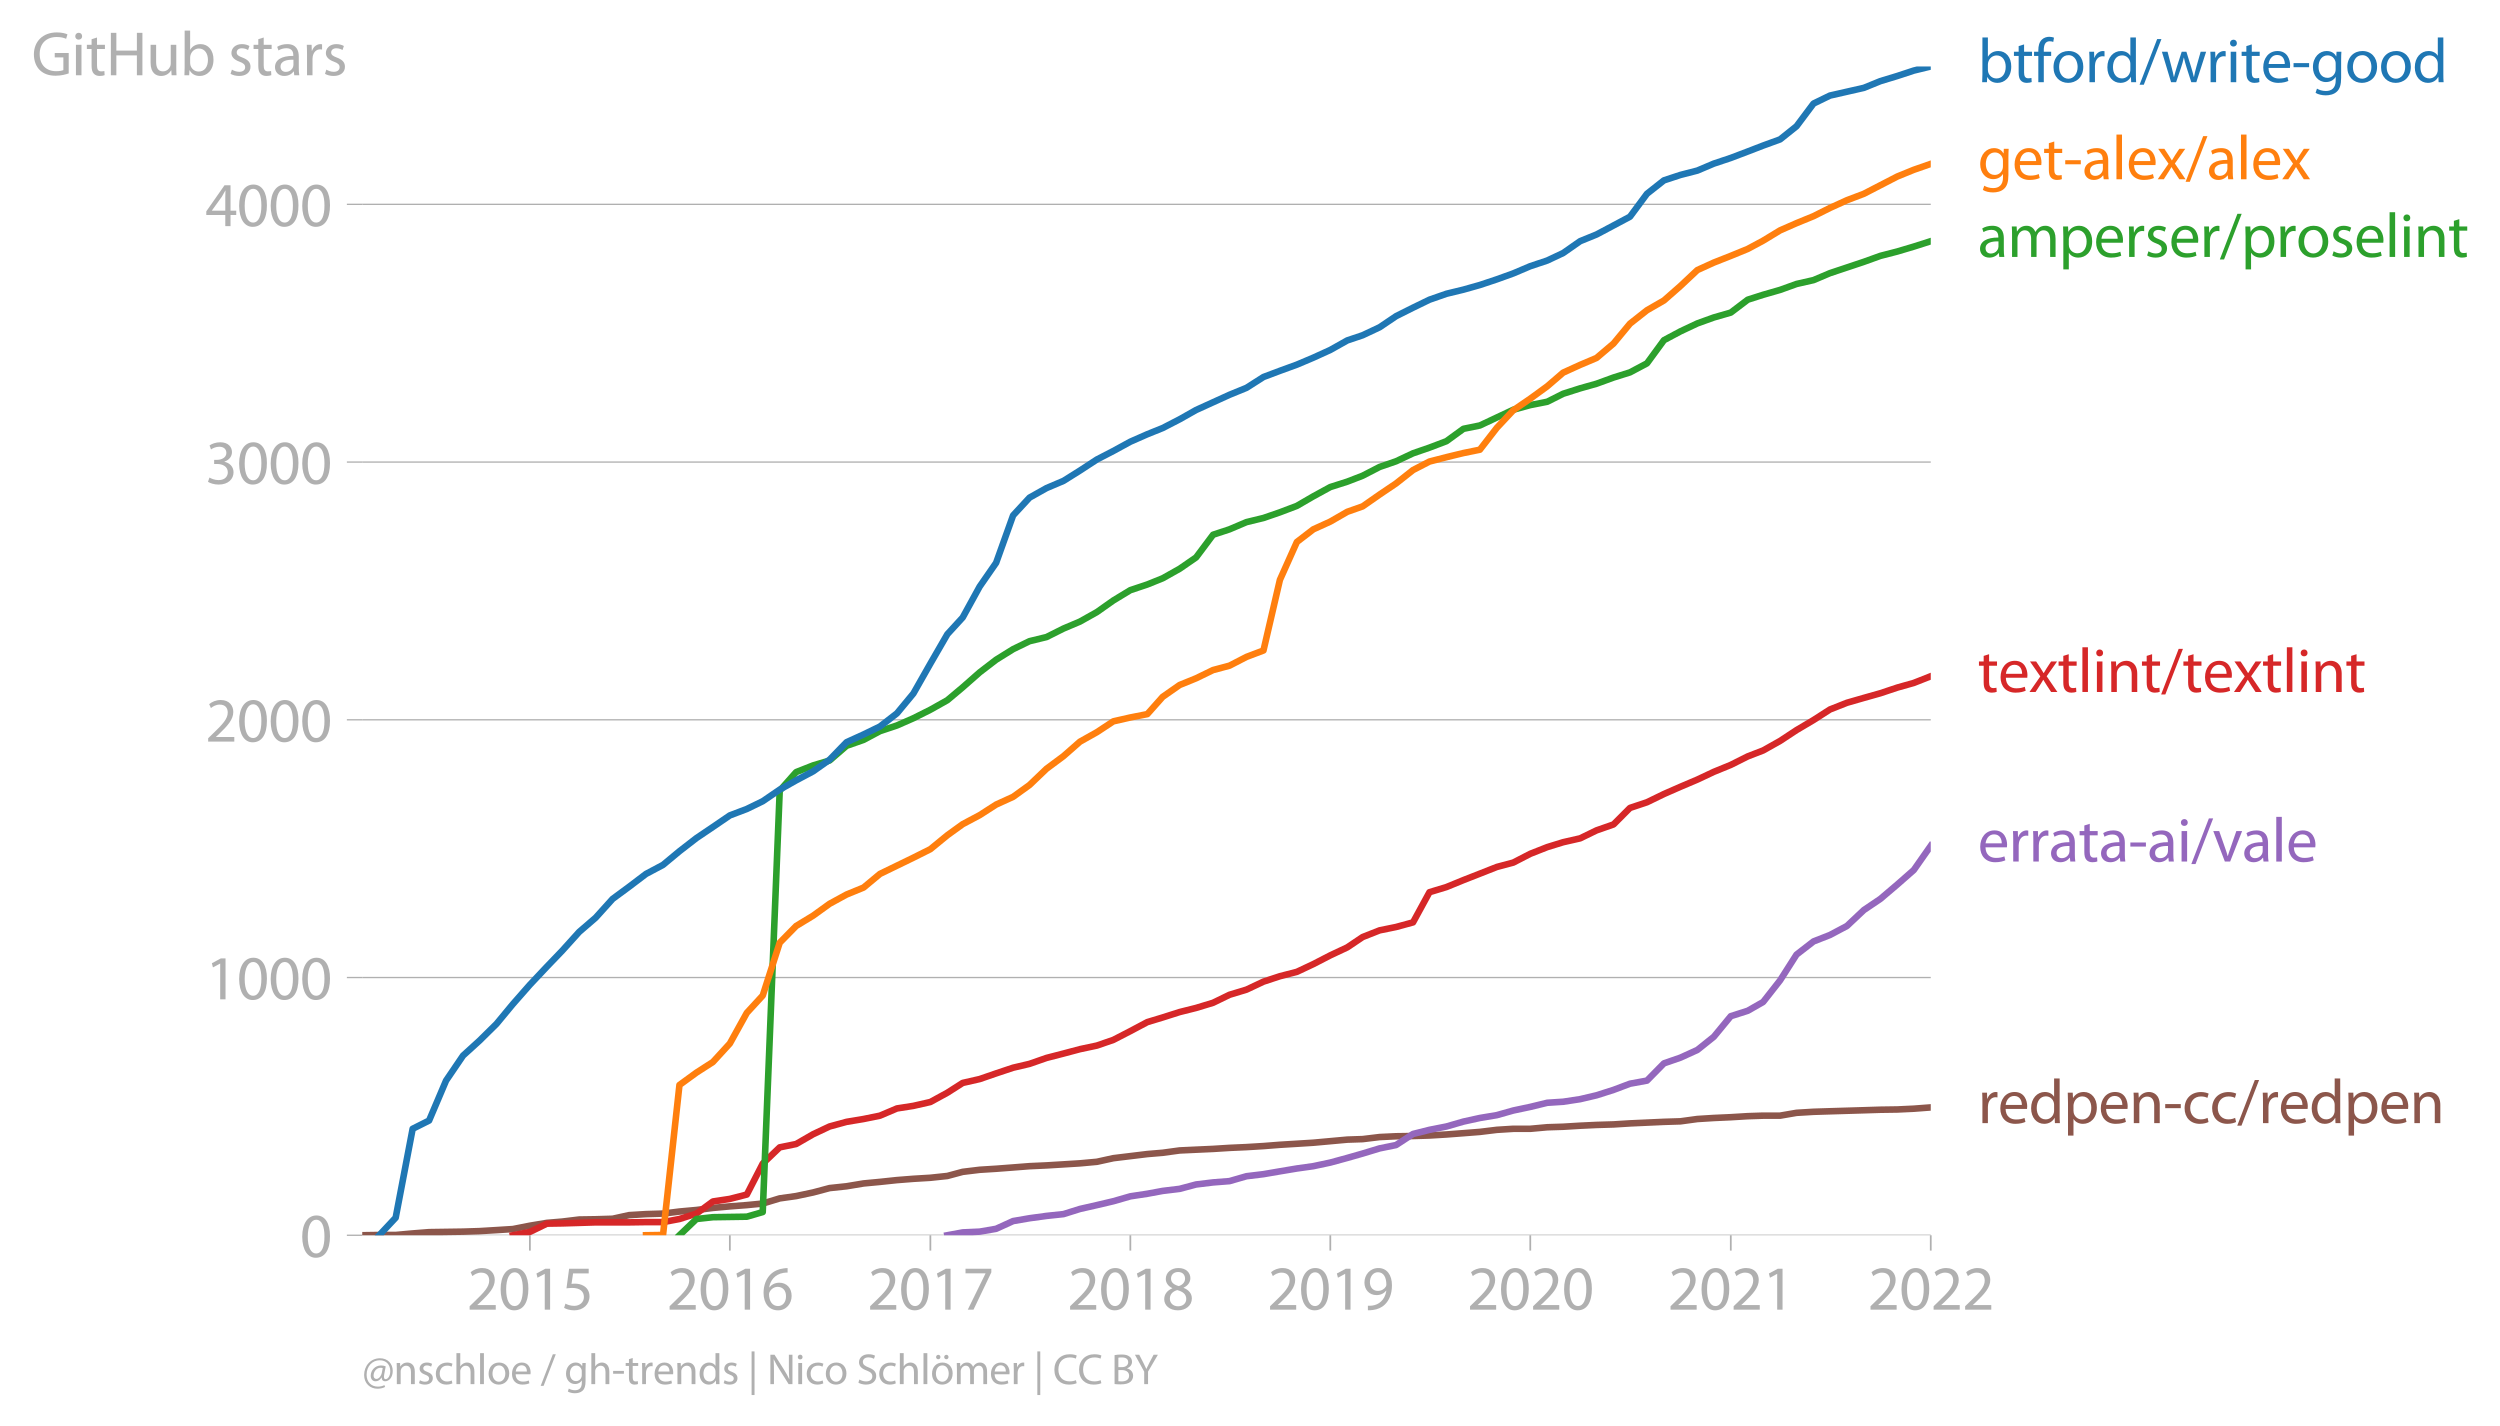 <?xml version="1.0" encoding="utf-8" standalone="no"?>
<!DOCTYPE svg PUBLIC "-//W3C//DTD SVG 1.1//EN"
  "http://www.w3.org/Graphics/SVG/1.1/DTD/svg11.dtd">
<svg xmlns:xlink="http://www.w3.org/1999/xlink" width="569.201pt" height="324.768pt" viewBox="0 0 569.201 324.768" xmlns="http://www.w3.org/2000/svg" version="1.1">
 <defs>
  <style type="text/css">*{stroke-linejoin: round; stroke-linecap: butt}</style>
 </defs>
 <g id="figure_1">
  <g id="patch_1">
   <path d="M 0 324.768 
L 569.201 324.768 
L 569.201 0 
L 0 0 
L 0 324.768 
z
" style="fill: none"/>
  </g>
  <g id="axes_1">
   <g id="patch_2">
    <path d="M 82.476 281.241 
L 439.596 281.241 
L 439.596 15.129 
L 82.476 15.129 
L 82.476 281.241 
z
" style="fill: none"/>
   </g>
   <g id="matplotlib.axis_1">
    <g id="xtick_1">
     <g id="line2d_1">
      <defs>
       <path id="maf004c4722" d="M 0 0 
L 0 3.5 
" style="stroke: #b0b0b0; stroke-width: 0.4"/>
      </defs>
      <g>
       <use xlink:href="#maf004c4722" x="120.646" y="281.241" style="fill: #b0b0b0; stroke: #b0b0b0; stroke-width: 0.4"/>
      </g>
     </g>
     <g id="text_1">
      <!-- 2015 -->
      <g style="fill: #b0b0b0" transform="translate(106.282 298.181)scale(0.14 -0.14)">
       <defs>
        <path id="MyriadPro-Regular-32" d="M 2944 0 
L 2944 467 
L 1075 467 
L 1075 480 
L 1408 787 
C 2285 1632 2842 2253 2842 3021 
C 2842 3616 2464 4230 1568 4230 
C 1088 4230 678 4051 390 3808 
L 570 3411 
C 762 3571 1075 3763 1453 3763 
C 2074 3763 2278 3373 2278 2950 
C 2272 2323 1792 1786 730 774 
L 288 346 
L 288 0 
L 2944 0 
z
" transform="scale(0.016)"/>
        <path id="MyriadPro-Regular-30" d="M 1677 4230 
C 832 4230 230 3462 230 2067 
C 243 691 794 -70 1606 -70 
C 2528 -70 3053 710 3053 2125 
C 3053 3450 2554 4230 1677 4230 
z
M 1645 3795 
C 2227 3795 2490 3123 2490 2099 
C 2490 1037 2214 365 1638 365 
C 1126 365 794 979 794 2061 
C 794 3194 1152 3795 1645 3795 
z
" transform="scale(0.016)"/>
        <path id="MyriadPro-Regular-31" d="M 1510 0 
L 2054 0 
L 2054 4160 
L 1574 4160 
L 666 3674 
L 774 3245 
L 1498 3635 
L 1510 3635 
L 1510 0 
z
" transform="scale(0.016)"/>
        <path id="MyriadPro-Regular-35" d="M 2771 4160 
L 781 4160 
L 512 2163 
C 666 2182 851 2208 1088 2208 
C 1920 2208 2278 1824 2285 1286 
C 2285 730 1830 384 1299 384 
C 922 384 582 512 410 614 
L 269 186 
C 467 58 851 -70 1306 -70 
C 2208 -70 2854 538 2854 1350 
C 2854 1875 2586 2234 2259 2419 
C 2003 2573 1683 2643 1363 2643 
C 1210 2643 1120 2630 1024 2618 
L 1184 3686 
L 2771 3686 
L 2771 4160 
z
" transform="scale(0.016)"/>
       </defs>
       <use xlink:href="#MyriadPro-Regular-32"/>
       <use xlink:href="#MyriadPro-Regular-30" x="51.3"/>
       <use xlink:href="#MyriadPro-Regular-31" x="102.6"/>
       <use xlink:href="#MyriadPro-Regular-35" x="153.9"/>
      </g>
     </g>
    </g>
    <g id="xtick_2">
     <g id="line2d_2">
      <g>
       <use xlink:href="#maf004c4722" x="166.174" y="281.241" style="fill: #b0b0b0; stroke: #b0b0b0; stroke-width: 0.4"/>
      </g>
     </g>
     <g id="text_2">
      <!-- 2016 -->
      <g style="fill: #b0b0b0" transform="translate(151.811 298.181)scale(0.14 -0.14)">
       <defs>
        <path id="MyriadPro-Regular-36" d="M 2662 4224 
C 2560 4224 2419 4218 2253 4192 
C 1728 4128 1267 3917 922 3578 
C 512 3168 218 2522 218 1702 
C 218 621 800 -70 1690 -70 
C 2554 -70 3072 634 3072 1395 
C 3072 2208 2554 2739 1818 2739 
C 1357 2739 1011 2522 813 2259 
L 794 2259 
C 890 2944 1357 3590 2240 3738 
C 2400 3763 2547 3770 2662 3763 
L 2662 4224 
z
M 1690 365 
C 1101 365 787 870 774 1555 
C 774 1658 800 1741 838 1805 
C 992 2106 1306 2317 1645 2317 
C 2163 2317 2502 1958 2502 1363 
C 2502 768 2176 365 1696 365 
L 1690 365 
z
" transform="scale(0.016)"/>
       </defs>
       <use xlink:href="#MyriadPro-Regular-32"/>
       <use xlink:href="#MyriadPro-Regular-30" x="51.3"/>
       <use xlink:href="#MyriadPro-Regular-31" x="102.6"/>
       <use xlink:href="#MyriadPro-Regular-36" x="153.9"/>
      </g>
     </g>
    </g>
    <g id="xtick_3">
     <g id="line2d_3">
      <g>
       <use xlink:href="#maf004c4722" x="211.828" y="281.241" style="fill: #b0b0b0; stroke: #b0b0b0; stroke-width: 0.4"/>
      </g>
     </g>
     <g id="text_3">
      <!-- 2017 -->
      <g style="fill: #b0b0b0" transform="translate(197.465 298.181)scale(0.14 -0.14)">
       <defs>
        <path id="MyriadPro-Regular-37" d="M 365 4160 
L 365 3693 
L 2400 3693 
L 2400 3680 
L 595 0 
L 1178 0 
L 2989 3789 
L 2989 4160 
L 365 4160 
z
" transform="scale(0.016)"/>
       </defs>
       <use xlink:href="#MyriadPro-Regular-32"/>
       <use xlink:href="#MyriadPro-Regular-30" x="51.3"/>
       <use xlink:href="#MyriadPro-Regular-31" x="102.6"/>
       <use xlink:href="#MyriadPro-Regular-37" x="153.9"/>
      </g>
     </g>
    </g>
    <g id="xtick_4">
     <g id="line2d_4">
      <g>
       <use xlink:href="#maf004c4722" x="257.357" y="281.241" style="fill: #b0b0b0; stroke: #b0b0b0; stroke-width: 0.4"/>
      </g>
     </g>
     <g id="text_4">
      <!-- 2018 -->
      <g style="fill: #b0b0b0" transform="translate(242.993 298.181)scale(0.14 -0.14)">
       <defs>
        <path id="MyriadPro-Regular-38" d="M 1062 2170 
C 550 1952 237 1581 237 1056 
C 237 448 762 -70 1632 -70 
C 2426 -70 3046 416 3046 1139 
C 3046 1645 2726 2010 2208 2214 
L 2208 2234 
C 2720 2477 2893 2854 2893 3206 
C 2893 3725 2490 4230 1683 4230 
C 954 4230 397 3782 397 3123 
C 397 2765 595 2406 1056 2189 
L 1062 2170 
z
M 1645 339 
C 1114 339 794 710 813 1133 
C 813 1530 1075 1850 1562 1990 
C 2125 1830 2477 1587 2477 1082 
C 2477 659 2150 339 1645 339 
z
M 1651 3827 
C 2157 3827 2355 3482 2355 3149 
C 2355 2771 2080 2515 1722 2394 
C 1242 2522 928 2746 928 3162 
C 928 3520 1184 3827 1651 3827 
z
" transform="scale(0.016)"/>
       </defs>
       <use xlink:href="#MyriadPro-Regular-32"/>
       <use xlink:href="#MyriadPro-Regular-30" x="51.3"/>
       <use xlink:href="#MyriadPro-Regular-31" x="102.6"/>
       <use xlink:href="#MyriadPro-Regular-38" x="153.9"/>
      </g>
     </g>
    </g>
    <g id="xtick_5">
     <g id="line2d_5">
      <g>
       <use xlink:href="#maf004c4722" x="302.885" y="281.241" style="fill: #b0b0b0; stroke: #b0b0b0; stroke-width: 0.4"/>
      </g>
     </g>
     <g id="text_5">
      <!-- 2019 -->
      <g style="fill: #b0b0b0" transform="translate(288.522 298.181)scale(0.14 -0.14)">
       <defs>
        <path id="MyriadPro-Regular-39" d="M 614 -64 
C 749 -70 928 -64 1133 -32 
C 1581 19 2022 211 2342 525 
C 2752 922 3059 1562 3059 2477 
C 3059 3539 2534 4230 1683 4230 
C 832 4230 262 3539 262 2752 
C 262 2042 742 1478 1491 1478 
C 1907 1478 2240 1645 2470 1926 
L 2490 1926 
C 2413 1434 2214 1069 1939 819 
C 1702 595 1395 461 1069 416 
C 877 397 736 384 614 397 
L 614 -64 
z
M 1638 3802 
C 2227 3802 2490 3258 2490 2547 
C 2490 2458 2470 2394 2438 2342 
C 2291 2093 1997 1907 1619 1907 
C 1133 1907 819 2272 819 2790 
C 819 3379 1158 3802 1632 3802 
L 1638 3802 
z
" transform="scale(0.016)"/>
       </defs>
       <use xlink:href="#MyriadPro-Regular-32"/>
       <use xlink:href="#MyriadPro-Regular-30" x="51.3"/>
       <use xlink:href="#MyriadPro-Regular-31" x="102.6"/>
       <use xlink:href="#MyriadPro-Regular-39" x="153.9"/>
      </g>
     </g>
    </g>
    <g id="xtick_6">
     <g id="line2d_6">
      <g>
       <use xlink:href="#maf004c4722" x="348.414" y="281.241" style="fill: #b0b0b0; stroke: #b0b0b0; stroke-width: 0.4"/>
      </g>
     </g>
     <g id="text_6">
      <!-- 2020 -->
      <g style="fill: #b0b0b0" transform="translate(334.051 298.181)scale(0.14 -0.14)">
       <use xlink:href="#MyriadPro-Regular-32"/>
       <use xlink:href="#MyriadPro-Regular-30" x="51.3"/>
       <use xlink:href="#MyriadPro-Regular-32" x="102.6"/>
       <use xlink:href="#MyriadPro-Regular-30" x="153.9"/>
      </g>
     </g>
    </g>
    <g id="xtick_7">
     <g id="line2d_7">
      <g>
       <use xlink:href="#maf004c4722" x="394.068" y="281.241" style="fill: #b0b0b0; stroke: #b0b0b0; stroke-width: 0.4"/>
      </g>
     </g>
     <g id="text_7">
      <!-- 2021 -->
      <g style="fill: #b0b0b0" transform="translate(379.704 298.181)scale(0.14 -0.14)">
       <use xlink:href="#MyriadPro-Regular-32"/>
       <use xlink:href="#MyriadPro-Regular-30" x="51.3"/>
       <use xlink:href="#MyriadPro-Regular-32" x="102.6"/>
       <use xlink:href="#MyriadPro-Regular-31" x="153.9"/>
      </g>
     </g>
    </g>
    <g id="xtick_8">
     <g id="line2d_8">
      <g>
       <use xlink:href="#maf004c4722" x="439.596" y="281.241" style="fill: #b0b0b0; stroke: #b0b0b0; stroke-width: 0.4"/>
      </g>
     </g>
     <g id="text_8">
      <!-- 2022 -->
      <g style="fill: #b0b0b0" transform="translate(425.233 298.181)scale(0.14 -0.14)">
       <use xlink:href="#MyriadPro-Regular-32"/>
       <use xlink:href="#MyriadPro-Regular-30" x="51.3"/>
       <use xlink:href="#MyriadPro-Regular-32" x="102.6"/>
       <use xlink:href="#MyriadPro-Regular-32" x="153.9"/>
      </g>
     </g>
    </g>
   </g>
   <g id="matplotlib.axis_2">
    <g id="ytick_1">
     <g id="line2d_9">
      <path d="M 82.476 281.241 
L 439.596 281.241 
" clip-path="url(#p0ff36f5251)" style="fill: none; stroke: #b0b0b0; stroke-width: 0.3; stroke-linecap: square"/>
     </g>
     <g id="line2d_10">
      <defs>
       <path id="m55180ba473" d="M 0 0 
L -3.5 0 
" style="stroke: #b0b0b0; stroke-width: 0.3"/>
      </defs>
      <g>
       <use xlink:href="#m55180ba473" x="82.476" y="281.241" style="fill: #b0b0b0; stroke: #b0b0b0; stroke-width: 0.3"/>
      </g>
     </g>
     <g id="text_9">
      <!-- 0 -->
      <g style="fill: #b0b0b0" transform="translate(68.295 286.211)scale(0.14 -0.14)">
       <use xlink:href="#MyriadPro-Regular-30"/>
      </g>
     </g>
    </g>
    <g id="ytick_2">
     <g id="line2d_11">
      <path d="M 82.476 222.562 
L 439.596 222.562 
" clip-path="url(#p0ff36f5251)" style="fill: none; stroke: #b0b0b0; stroke-width: 0.3; stroke-linecap: square"/>
     </g>
     <g id="line2d_12">
      <g>
       <use xlink:href="#m55180ba473" x="82.476" y="222.562" style="fill: #b0b0b0; stroke: #b0b0b0; stroke-width: 0.3"/>
      </g>
     </g>
     <g id="text_10">
      <!-- 1000 -->
      <g style="fill: #b0b0b0" transform="translate(46.75 227.532)scale(0.14 -0.14)">
       <use xlink:href="#MyriadPro-Regular-31"/>
       <use xlink:href="#MyriadPro-Regular-30" x="51.3"/>
       <use xlink:href="#MyriadPro-Regular-30" x="102.6"/>
       <use xlink:href="#MyriadPro-Regular-30" x="153.9"/>
      </g>
     </g>
    </g>
    <g id="ytick_3">
     <g id="line2d_13">
      <path d="M 82.476 163.882 
L 439.596 163.882 
" clip-path="url(#p0ff36f5251)" style="fill: none; stroke: #b0b0b0; stroke-width: 0.3; stroke-linecap: square"/>
     </g>
     <g id="line2d_14">
      <g>
       <use xlink:href="#m55180ba473" x="82.476" y="163.882" style="fill: #b0b0b0; stroke: #b0b0b0; stroke-width: 0.3"/>
      </g>
     </g>
     <g id="text_11">
      <!-- 2000 -->
      <g style="fill: #b0b0b0" transform="translate(46.75 168.852)scale(0.14 -0.14)">
       <use xlink:href="#MyriadPro-Regular-32"/>
       <use xlink:href="#MyriadPro-Regular-30" x="51.3"/>
       <use xlink:href="#MyriadPro-Regular-30" x="102.6"/>
       <use xlink:href="#MyriadPro-Regular-30" x="153.9"/>
      </g>
     </g>
    </g>
    <g id="ytick_4">
     <g id="line2d_15">
      <path d="M 82.476 105.202 
L 439.596 105.202 
" clip-path="url(#p0ff36f5251)" style="fill: none; stroke: #b0b0b0; stroke-width: 0.3; stroke-linecap: square"/>
     </g>
     <g id="line2d_16">
      <g>
       <use xlink:href="#m55180ba473" x="82.476" y="105.202" style="fill: #b0b0b0; stroke: #b0b0b0; stroke-width: 0.3"/>
      </g>
     </g>
     <g id="text_12">
      <!-- 3000 -->
      <g style="fill: #b0b0b0" transform="translate(46.75 110.172)scale(0.14 -0.14)">
       <defs>
        <path id="MyriadPro-Regular-33" d="M 269 211 
C 474 77 883 -70 1350 -70 
C 2349 -70 2867 512 2867 1178 
C 2867 1760 2451 2144 1939 2246 
L 1939 2259 
C 2451 2445 2707 2810 2707 3238 
C 2707 3744 2336 4230 1517 4230 
C 1069 4230 646 4070 429 3910 
L 576 3501 
C 755 3629 1075 3776 1408 3776 
C 1926 3776 2138 3482 2138 3149 
C 2138 2656 1619 2445 1210 2445 
L 896 2445 
L 896 2022 
L 1210 2022 
C 1754 2022 2278 1773 2285 1190 
C 2291 845 2067 384 1344 384 
C 954 384 582 544 422 646 
L 269 211 
z
" transform="scale(0.016)"/>
       </defs>
       <use xlink:href="#MyriadPro-Regular-33"/>
       <use xlink:href="#MyriadPro-Regular-30" x="51.3"/>
       <use xlink:href="#MyriadPro-Regular-30" x="102.6"/>
       <use xlink:href="#MyriadPro-Regular-30" x="153.9"/>
      </g>
     </g>
    </g>
    <g id="ytick_5">
     <g id="line2d_17">
      <path d="M 82.476 46.523 
L 439.596 46.523 
" clip-path="url(#p0ff36f5251)" style="fill: none; stroke: #b0b0b0; stroke-width: 0.3; stroke-linecap: square"/>
     </g>
     <g id="line2d_18">
      <g>
       <use xlink:href="#m55180ba473" x="82.476" y="46.523" style="fill: #b0b0b0; stroke: #b0b0b0; stroke-width: 0.3"/>
      </g>
     </g>
     <g id="text_13">
      <!-- 4000 -->
      <g style="fill: #b0b0b0" transform="translate(46.75 51.493)scale(0.14 -0.14)">
       <defs>
        <path id="MyriadPro-Regular-34" d="M 2560 0 
L 2560 1133 
L 3142 1133 
L 3142 1574 
L 2560 1574 
L 2560 4160 
L 1952 4160 
L 96 1504 
L 96 1133 
L 2029 1133 
L 2029 0 
L 2560 0 
z
M 666 1574 
L 666 1587 
L 1683 3002 
C 1798 3194 1901 3373 2029 3616 
L 2048 3616 
C 2035 3398 2029 3181 2029 2963 
L 2029 1574 
L 666 1574 
z
" transform="scale(0.016)"/>
       </defs>
       <use xlink:href="#MyriadPro-Regular-34"/>
       <use xlink:href="#MyriadPro-Regular-30" x="51.3"/>
       <use xlink:href="#MyriadPro-Regular-30" x="102.6"/>
       <use xlink:href="#MyriadPro-Regular-30" x="153.9"/>
      </g>
     </g>
    </g>
    <g id="text_14">
     <!-- GitHub stars -->
     <g style="fill: #b0b0b0" transform="translate(7.2 17.14)scale(0.14 -0.14)">
      <defs>
       <path id="MyriadPro-Regular-47" d="M 3770 2266 
L 2349 2266 
L 2349 1818 
L 3226 1818 
L 3226 531 
C 3098 467 2848 416 2483 416 
C 1478 416 819 1062 819 2157 
C 819 3238 1504 3891 2554 3891 
C 2989 3891 3277 3808 3507 3706 
L 3642 4160 
C 3456 4250 3066 4358 2566 4358 
C 1120 4358 237 3418 230 2131 
C 230 1459 461 883 832 525 
C 1254 122 1792 -45 2445 -45 
C 3027 -45 3520 102 3770 192 
L 3770 2266 
z
" transform="scale(0.016)"/>
       <path id="MyriadPro-Regular-69" d="M 1030 0 
L 1030 3098 
L 467 3098 
L 467 0 
L 1030 0 
z
M 749 4320 
C 544 4320 397 4166 397 3968 
C 397 3776 538 3622 736 3622 
C 960 3622 1101 3776 1094 3968 
C 1094 4166 960 4320 749 4320 
z
" transform="scale(0.016)"/>
       <path id="MyriadPro-Regular-74" d="M 595 3667 
L 595 3098 
L 115 3098 
L 115 2669 
L 595 2669 
L 595 979 
C 595 614 653 339 813 173 
C 947 19 1158 -70 1421 -70 
C 1638 -70 1811 -32 1920 13 
L 1894 435 
C 1811 410 1722 397 1568 397 
C 1254 397 1146 614 1146 998 
L 1146 2669 
L 1952 2669 
L 1952 3098 
L 1146 3098 
L 1146 3840 
L 595 3667 
z
" transform="scale(0.016)"/>
       <path id="MyriadPro-Regular-48" d="M 486 4314 
L 486 0 
L 1043 0 
L 1043 2022 
L 3130 2022 
L 3130 0 
L 3693 0 
L 3693 4314 
L 3130 4314 
L 3130 2509 
L 1043 2509 
L 1043 4314 
L 486 4314 
z
" transform="scale(0.016)"/>
       <path id="MyriadPro-Regular-75" d="M 3059 3098 
L 2496 3098 
L 2496 1197 
C 2496 1094 2477 992 2445 909 
C 2342 659 2080 397 1702 397 
C 1190 397 1011 794 1011 1382 
L 1011 3098 
L 448 3098 
L 448 1286 
C 448 198 1030 -70 1517 -70 
C 2067 -70 2394 256 2541 506 
L 2554 506 
L 2586 0 
L 3085 0 
C 3066 243 3059 525 3059 845 
L 3059 3098 
z
" transform="scale(0.016)"/>
       <path id="MyriadPro-Regular-62" d="M 467 800 
C 467 525 454 211 442 0 
L 928 0 
L 954 512 
L 973 512 
C 1203 102 1562 -70 2010 -70 
C 2701 -70 3398 480 3398 1587 
C 3405 2528 2861 3168 2093 3168 
C 1594 3168 1235 2944 1037 2598 
L 1024 2598 
L 1024 4544 
L 467 4544 
L 467 800 
z
M 1024 1798 
C 1024 1888 1043 1965 1056 2029 
C 1171 2458 1530 2720 1914 2720 
C 2515 2720 2835 2189 2835 1568 
C 2835 858 2483 378 1894 378 
C 1485 378 1158 646 1050 1037 
C 1037 1101 1024 1171 1024 1242 
L 1024 1798 
z
" transform="scale(0.016)"/>
       <path id="MyriadPro-Regular-20" transform="scale(0.016)"/>
       <path id="MyriadPro-Regular-73" d="M 250 147 
C 467 19 781 -70 1120 -70 
C 1856 -70 2278 320 2278 864 
C 2278 1325 2003 1594 1466 1798 
C 1062 1952 877 2067 877 2323 
C 877 2554 1062 2746 1395 2746 
C 1683 2746 1907 2643 2029 2566 
L 2170 2976 
C 1997 3078 1722 3168 1408 3168 
C 742 3168 339 2758 339 2259 
C 339 1888 602 1581 1158 1382 
C 1574 1229 1734 1082 1734 813 
C 1734 557 1542 352 1133 352 
C 851 352 557 467 390 576 
L 250 147 
z
" transform="scale(0.016)"/>
       <path id="MyriadPro-Regular-61" d="M 2643 1901 
C 2643 2522 2413 3168 1466 3168 
C 1075 3168 704 3059 448 2893 
L 576 2522 
C 794 2662 1094 2752 1382 2752 
C 2016 2752 2086 2291 2086 2035 
L 2086 1971 
C 890 1978 224 1568 224 819 
C 224 371 544 -70 1171 -70 
C 1613 -70 1946 147 2118 390 
L 2138 390 
L 2182 0 
L 2694 0 
C 2656 211 2643 474 2643 742 
L 2643 1901 
z
M 2099 1043 
C 2099 986 2086 922 2067 864 
C 1978 602 1722 346 1318 346 
C 1030 346 787 518 787 883 
C 787 1485 1485 1594 2099 1581 
L 2099 1043 
z
" transform="scale(0.016)"/>
       <path id="MyriadPro-Regular-72" d="M 467 0 
L 1024 0 
L 1024 1651 
C 1024 1747 1037 1837 1050 1914 
C 1126 2336 1408 2637 1805 2637 
C 1882 2637 1939 2630 1997 2618 
L 1997 3149 
C 1946 3162 1901 3168 1837 3168 
C 1459 3168 1120 2906 979 2490 
L 954 2490 
L 934 3098 
L 442 3098 
C 461 2810 467 2496 467 2131 
L 467 0 
z
" transform="scale(0.016)"/>
      </defs>
      <use xlink:href="#MyriadPro-Regular-47"/>
      <use xlink:href="#MyriadPro-Regular-69" x="64.6"/>
      <use xlink:href="#MyriadPro-Regular-74" x="88"/>
      <use xlink:href="#MyriadPro-Regular-48" x="121.1"/>
      <use xlink:href="#MyriadPro-Regular-75" x="186.3"/>
      <use xlink:href="#MyriadPro-Regular-62" x="241.4"/>
      <use xlink:href="#MyriadPro-Regular-20" x="298.3"/>
      <use xlink:href="#MyriadPro-Regular-73" x="319.5"/>
      <use xlink:href="#MyriadPro-Regular-74" x="359.1"/>
      <use xlink:href="#MyriadPro-Regular-61" x="392.2"/>
      <use xlink:href="#MyriadPro-Regular-72" x="440.4"/>
      <use xlink:href="#MyriadPro-Regular-73" x="473.1"/>
     </g>
    </g>
   </g>
   <g id="line2d_19">
    <path d="M 82.476 281.241 
L 86.343 281.182 
L 90.085 281.182 
L 93.952 280.83 
L 97.694 280.537 
L 101.561 280.478 
L 105.428 280.42 
L 109.17 280.302 
L 113.037 280.068 
L 116.779 279.833 
L 120.646 279.07 
L 124.512 278.425 
L 128.005 278.131 
L 131.872 277.662 
L 135.614 277.603 
L 139.481 277.486 
L 143.223 276.664 
L 147.09 276.429 
L 150.956 276.312 
L 154.699 275.843 
L 158.565 275.491 
L 162.307 275.021 
L 166.174 274.669 
L 170.041 274.376 
L 173.658 274.024 
L 177.525 272.85 
L 181.267 272.322 
L 185.134 271.5 
L 188.876 270.503 
L 192.743 270.092 
L 196.61 269.447 
L 200.352 269.094 
L 204.219 268.684 
L 207.961 268.39 
L 211.828 268.156 
L 215.695 267.745 
L 219.187 266.806 
L 223.054 266.337 
L 226.796 266.102 
L 230.663 265.808 
L 234.405 265.515 
L 238.272 265.339 
L 242.139 265.104 
L 245.881 264.87 
L 249.748 264.517 
L 253.49 263.696 
L 257.357 263.227 
L 261.223 262.757 
L 264.716 262.464 
L 268.583 261.936 
L 272.325 261.76 
L 276.192 261.584 
L 279.934 261.349 
L 283.801 261.173 
L 287.667 260.938 
L 291.41 260.645 
L 295.276 260.41 
L 299.018 260.175 
L 302.885 259.823 
L 306.752 259.471 
L 310.245 259.354 
L 314.112 258.884 
L 317.854 258.708 
L 321.72 258.65 
L 325.463 258.532 
L 329.329 258.297 
L 333.196 258.004 
L 336.938 257.711 
L 340.805 257.241 
L 344.547 257.006 
L 348.414 257.006 
L 352.281 256.654 
L 355.898 256.537 
L 359.765 256.302 
L 363.507 256.126 
L 367.374 256.009 
L 371.116 255.774 
L 374.983 255.598 
L 378.85 255.422 
L 382.592 255.305 
L 386.459 254.777 
L 390.201 254.542 
L 394.068 254.366 
L 397.934 254.131 
L 401.427 254.014 
L 405.294 254.014 
L 409.036 253.368 
L 412.903 253.134 
L 416.645 253.016 
L 420.512 252.899 
L 424.378 252.782 
L 428.121 252.664 
L 431.987 252.606 
L 435.729 252.429 
L 439.596 252.136 
" clip-path="url(#p0ff36f5251)" style="fill: none; stroke: #8c564b; stroke-width: 1.5; stroke-linecap: square"/>
   </g>
   <g id="line2d_20">
    <path d="M 215.695 281.241 
L 219.187 280.596 
L 223.054 280.42 
L 226.796 279.774 
L 230.663 278.014 
L 234.405 277.368 
L 238.272 276.84 
L 242.139 276.429 
L 245.881 275.256 
L 249.748 274.376 
L 253.49 273.495 
L 257.357 272.381 
L 261.223 271.794 
L 264.716 271.148 
L 268.583 270.679 
L 272.325 269.681 
L 276.192 269.212 
L 279.934 268.918 
L 283.801 267.804 
L 287.667 267.334 
L 291.41 266.689 
L 295.276 266.043 
L 299.018 265.515 
L 302.885 264.694 
L 306.752 263.637 
L 310.245 262.64 
L 314.112 261.466 
L 317.854 260.703 
L 321.72 258.18 
L 325.463 257.241 
L 329.329 256.478 
L 333.196 255.363 
L 336.938 254.542 
L 340.805 253.896 
L 344.547 252.84 
L 348.414 252.019 
L 352.281 251.08 
L 355.898 250.845 
L 359.765 250.258 
L 363.507 249.378 
L 367.374 248.146 
L 371.116 246.738 
L 374.983 246.033 
L 378.85 242.102 
L 382.592 240.811 
L 386.459 239.051 
L 390.201 236.058 
L 394.068 231.364 
L 397.934 230.131 
L 401.427 228.136 
L 405.294 223.207 
L 409.036 217.339 
L 412.903 214.346 
L 416.645 212.879 
L 420.512 210.826 
L 424.378 207.188 
L 428.121 204.664 
L 431.987 201.378 
L 435.729 198.092 
L 439.596 192.576 
" clip-path="url(#p0ff36f5251)" style="fill: none; stroke: #9467bd; stroke-width: 1.5; stroke-linecap: square"/>
   </g>
   <g id="line2d_21">
    <path d="M 116.779 281.241 
L 120.646 280.478 
L 124.512 278.601 
L 128.005 278.542 
L 131.872 278.425 
L 135.614 278.307 
L 139.481 278.307 
L 143.223 278.307 
L 147.09 278.249 
L 150.956 278.249 
L 154.699 277.544 
L 158.565 276.312 
L 162.307 273.554 
L 166.174 272.967 
L 170.041 271.97 
L 173.658 264.928 
L 177.525 261.231 
L 181.267 260.469 
L 185.134 258.239 
L 188.876 256.478 
L 192.743 255.422 
L 196.61 254.777 
L 200.352 254.014 
L 204.219 252.371 
L 207.961 251.784 
L 211.828 250.904 
L 215.695 248.791 
L 219.187 246.562 
L 223.054 245.681 
L 226.796 244.39 
L 230.663 243.099 
L 234.405 242.219 
L 238.272 240.87 
L 242.139 239.872 
L 245.881 238.875 
L 249.748 238.053 
L 253.49 236.762 
L 257.357 234.767 
L 261.223 232.713 
L 264.716 231.657 
L 268.583 230.425 
L 272.325 229.486 
L 276.192 228.312 
L 279.934 226.493 
L 283.801 225.32 
L 287.667 223.5 
L 291.41 222.268 
L 295.276 221.271 
L 299.018 219.51 
L 302.885 217.515 
L 306.752 215.696 
L 310.245 213.349 
L 314.112 211.823 
L 317.854 211.06 
L 321.72 210.004 
L 325.463 203.139 
L 329.329 201.965 
L 333.196 200.381 
L 336.938 198.914 
L 340.805 197.388 
L 344.547 196.39 
L 348.414 194.395 
L 352.281 192.87 
L 355.898 191.755 
L 359.765 190.875 
L 363.507 189.056 
L 367.374 187.706 
L 371.116 183.95 
L 374.983 182.659 
L 378.85 180.782 
L 382.592 179.139 
L 386.459 177.496 
L 390.201 175.735 
L 394.068 174.151 
L 397.934 172.214 
L 401.427 170.865 
L 405.294 168.694 
L 409.036 166.229 
L 412.903 163.941 
L 416.645 161.535 
L 420.512 160.009 
L 424.378 158.894 
L 428.121 157.838 
L 431.987 156.547 
L 435.729 155.491 
L 439.596 153.965 
" clip-path="url(#p0ff36f5251)" style="fill: none; stroke: #d62728; stroke-width: 1.5; stroke-linecap: square"/>
   </g>
   <g id="text_15">
    <!-- btford/write-good -->
    <g style="fill: #1f77b4" transform="translate(450.31 18.712)scale(0.14 -0.14)">
     <defs>
      <path id="MyriadPro-Regular-66" d="M 1082 0 
L 1082 2669 
L 1830 2669 
L 1830 3098 
L 1082 3098 
L 1082 3264 
C 1082 3738 1203 4160 1683 4160 
C 1843 4160 1958 4128 2042 4090 
L 2118 4525 
C 2010 4570 1837 4614 1638 4614 
C 1376 4614 1094 4531 883 4326 
C 621 4077 525 3680 525 3245 
L 525 3098 
L 90 3098 
L 90 2669 
L 525 2669 
L 525 0 
L 1082 0 
z
" transform="scale(0.016)"/>
      <path id="MyriadPro-Regular-6f" d="M 1779 3168 
C 922 3168 243 2560 243 1523 
C 243 544 890 -70 1728 -70 
C 2477 -70 3270 429 3270 1574 
C 3270 2522 2669 3168 1779 3168 
z
M 1766 2746 
C 2432 2746 2694 2080 2694 1555 
C 2694 858 2291 352 1754 352 
C 1203 352 813 864 813 1542 
C 813 2131 1101 2746 1766 2746 
z
" transform="scale(0.016)"/>
      <path id="MyriadPro-Regular-64" d="M 2579 4544 
L 2579 2694 
L 2566 2694 
C 2426 2944 2106 3168 1632 3168 
C 877 3168 237 2534 243 1504 
C 243 563 819 -70 1568 -70 
C 2074 -70 2451 192 2624 538 
L 2637 538 
L 2662 0 
L 3168 0 
C 3149 211 3142 525 3142 800 
L 3142 4544 
L 2579 4544 
z
M 2579 1299 
C 2579 1210 2573 1133 2554 1056 
C 2451 634 2106 384 1728 384 
C 1120 384 813 902 813 1530 
C 813 2214 1158 2726 1741 2726 
C 2163 2726 2470 2432 2554 2074 
C 2573 2003 2579 1907 2579 1837 
L 2579 1299 
z
" transform="scale(0.016)"/>
      <path id="MyriadPro-Regular-2f" d="M 422 -256 
L 2214 4384 
L 1779 4384 
L -6 -256 
L 422 -256 
z
" transform="scale(0.016)"/>
      <path id="MyriadPro-Regular-77" d="M 115 3098 
L 1050 0 
L 1562 0 
L 2061 1472 
C 2170 1805 2266 2125 2342 2496 
L 2355 2496 
C 2432 2131 2522 1824 2630 1478 
L 3104 0 
L 3616 0 
L 4614 3098 
L 4058 3098 
L 3616 1542 
C 3514 1178 3430 851 3379 538 
L 3360 538 
C 3290 851 3200 1178 3085 1549 
L 2605 3098 
L 2131 3098 
L 1626 1523 
C 1523 1184 1421 851 1350 538 
L 1331 538 
C 1274 858 1190 1178 1101 1523 
L 691 3098 
L 115 3098 
z
" transform="scale(0.016)"/>
      <path id="MyriadPro-Regular-65" d="M 2957 1446 
C 2963 1504 2976 1594 2976 1709 
C 2976 2278 2707 3168 1696 3168 
C 794 3168 243 2432 243 1498 
C 243 563 813 -70 1766 -70 
C 2259 -70 2598 38 2797 128 
L 2701 531 
C 2490 442 2246 371 1843 371 
C 1280 371 794 685 781 1446 
L 2957 1446 
z
M 787 1850 
C 832 2240 1082 2765 1651 2765 
C 2285 2765 2438 2208 2432 1850 
L 787 1850 
z
" transform="scale(0.016)"/>
      <path id="MyriadPro-Regular-2d" d="M 192 1939 
L 192 1523 
L 1773 1523 
L 1773 1939 
L 192 1939 
z
" transform="scale(0.016)"/>
      <path id="MyriadPro-Regular-67" d="M 3110 2246 
C 3110 2624 3123 2874 3136 3098 
L 2643 3098 
L 2618 2630 
L 2605 2630 
C 2470 2886 2176 3168 1638 3168 
C 928 3168 243 2573 243 1523 
C 243 666 794 13 1562 13 
C 2042 13 2374 243 2547 531 
L 2560 531 
L 2560 186 
C 2560 -595 2138 -896 1562 -896 
C 1178 -896 858 -781 653 -653 
L 512 -1082 
C 762 -1248 1171 -1338 1542 -1338 
C 1933 -1338 2368 -1248 2669 -966 
C 2970 -698 3110 -262 3110 448 
L 3110 2246 
z
M 2554 1318 
C 2554 1222 2541 1114 2509 1018 
C 2387 659 2074 442 1728 442 
C 1120 442 813 947 813 1555 
C 813 2272 1197 2726 1734 2726 
C 2144 2726 2419 2458 2522 2131 
C 2547 2054 2554 1971 2554 1875 
L 2554 1318 
z
" transform="scale(0.016)"/>
     </defs>
     <use xlink:href="#MyriadPro-Regular-62"/>
     <use xlink:href="#MyriadPro-Regular-74" x="56.9"/>
     <use xlink:href="#MyriadPro-Regular-66" x="90"/>
     <use xlink:href="#MyriadPro-Regular-6f" x="119.2"/>
     <use xlink:href="#MyriadPro-Regular-72" x="174.1"/>
     <use xlink:href="#MyriadPro-Regular-64" x="206.8"/>
     <use xlink:href="#MyriadPro-Regular-2f" x="263.2"/>
     <use xlink:href="#MyriadPro-Regular-77" x="297.5"/>
     <use xlink:href="#MyriadPro-Regular-72" x="371.1"/>
     <use xlink:href="#MyriadPro-Regular-69" x="403.8"/>
     <use xlink:href="#MyriadPro-Regular-74" x="427.2"/>
     <use xlink:href="#MyriadPro-Regular-65" x="460.3"/>
     <use xlink:href="#MyriadPro-Regular-2d" x="510.4"/>
     <use xlink:href="#MyriadPro-Regular-67" x="541.1"/>
     <use xlink:href="#MyriadPro-Regular-6f" x="597"/>
     <use xlink:href="#MyriadPro-Regular-6f" x="651.9"/>
     <use xlink:href="#MyriadPro-Regular-64" x="706.8"/>
    </g>
   </g>
   <g id="text_16">
    <!-- get-alex/alex -->
    <g style="fill: #ff7f0e" transform="translate(450.31 40.817)scale(0.14 -0.14)">
     <defs>
      <path id="MyriadPro-Regular-6c" d="M 467 0 
L 1030 0 
L 1030 4544 
L 467 4544 
L 467 0 
z
" transform="scale(0.016)"/>
      <path id="MyriadPro-Regular-78" d="M 102 3098 
L 1152 1581 
L 51 0 
L 672 0 
L 1120 698 
C 1235 883 1344 1043 1446 1235 
L 1459 1235 
C 1568 1050 1670 877 1792 698 
L 2246 0 
L 2886 0 
L 1798 1600 
L 2854 3098 
L 2246 3098 
L 1811 2438 
C 1709 2272 1606 2112 1504 1926 
L 1485 1926 
C 1382 2099 1286 2259 1171 2432 
L 730 3098 
L 102 3098 
z
" transform="scale(0.016)"/>
     </defs>
     <use xlink:href="#MyriadPro-Regular-67"/>
     <use xlink:href="#MyriadPro-Regular-65" x="55.9"/>
     <use xlink:href="#MyriadPro-Regular-74" x="106"/>
     <use xlink:href="#MyriadPro-Regular-2d" x="139.1"/>
     <use xlink:href="#MyriadPro-Regular-61" x="169.8"/>
     <use xlink:href="#MyriadPro-Regular-6c" x="218"/>
     <use xlink:href="#MyriadPro-Regular-65" x="241.6"/>
     <use xlink:href="#MyriadPro-Regular-78" x="291.7"/>
     <use xlink:href="#MyriadPro-Regular-2f" x="338"/>
     <use xlink:href="#MyriadPro-Regular-61" x="372.3"/>
     <use xlink:href="#MyriadPro-Regular-6c" x="420.5"/>
     <use xlink:href="#MyriadPro-Regular-65" x="444.1"/>
     <use xlink:href="#MyriadPro-Regular-78" x="494.2"/>
    </g>
   </g>
   <g id="text_17">
    <!-- amperser/proselint -->
    <g style="fill: #2ca02c" transform="translate(450.31 58.498)scale(0.14 -0.14)">
     <defs>
      <path id="MyriadPro-Regular-6d" d="M 467 0 
L 1018 0 
L 1018 1869 
C 1018 1965 1030 2061 1062 2144 
C 1152 2426 1408 2707 1760 2707 
C 2189 2707 2406 2349 2406 1856 
L 2406 0 
L 2957 0 
L 2957 1914 
C 2957 2016 2976 2118 3002 2195 
C 3098 2470 3347 2707 3667 2707 
C 4122 2707 4339 2349 4339 1754 
L 4339 0 
L 4890 0 
L 4890 1824 
C 4890 2899 4282 3168 3872 3168 
C 3578 3168 3373 3091 3187 2950 
C 3059 2854 2938 2720 2842 2547 
L 2829 2547 
C 2694 2912 2374 3168 1952 3168 
C 1440 3168 1152 2893 979 2598 
L 960 2598 
L 934 3098 
L 442 3098 
C 461 2842 467 2579 467 2259 
L 467 0 
z
" transform="scale(0.016)"/>
      <path id="MyriadPro-Regular-70" d="M 467 -1267 
L 1024 -1267 
L 1024 416 
L 1037 416 
C 1222 109 1581 -70 1990 -70 
C 2720 -70 3398 480 3398 1594 
C 3398 2534 2835 3168 2086 3168 
C 1581 3168 1216 2944 986 2566 
L 973 2566 
L 947 3098 
L 442 3098 
C 454 2803 467 2483 467 2086 
L 467 -1267 
z
M 1024 1792 
C 1024 1869 1043 1952 1062 2022 
C 1171 2445 1530 2720 1914 2720 
C 2509 2720 2835 2189 2835 1568 
C 2835 858 2490 371 1894 371 
C 1491 371 1152 640 1050 1030 
C 1037 1101 1024 1178 1024 1261 
L 1024 1792 
z
" transform="scale(0.016)"/>
      <path id="MyriadPro-Regular-6e" d="M 467 0 
L 1030 0 
L 1030 1862 
C 1030 1958 1043 2054 1069 2125 
C 1165 2438 1453 2701 1824 2701 
C 2355 2701 2541 2285 2541 1786 
L 2541 0 
L 3104 0 
L 3104 1850 
C 3104 2912 2438 3168 2010 3168 
C 1498 3168 1139 2880 986 2586 
L 973 2586 
L 941 3098 
L 442 3098 
C 461 2842 467 2579 467 2259 
L 467 0 
z
" transform="scale(0.016)"/>
     </defs>
     <use xlink:href="#MyriadPro-Regular-61"/>
     <use xlink:href="#MyriadPro-Regular-6d" x="48.2"/>
     <use xlink:href="#MyriadPro-Regular-70" x="131.6"/>
     <use xlink:href="#MyriadPro-Regular-65" x="188.5"/>
     <use xlink:href="#MyriadPro-Regular-72" x="238.6"/>
     <use xlink:href="#MyriadPro-Regular-73" x="271.3"/>
     <use xlink:href="#MyriadPro-Regular-65" x="310.9"/>
     <use xlink:href="#MyriadPro-Regular-72" x="361"/>
     <use xlink:href="#MyriadPro-Regular-2f" x="393.7"/>
     <use xlink:href="#MyriadPro-Regular-70" x="428"/>
     <use xlink:href="#MyriadPro-Regular-72" x="484.9"/>
     <use xlink:href="#MyriadPro-Regular-6f" x="517.6"/>
     <use xlink:href="#MyriadPro-Regular-73" x="572.5"/>
     <use xlink:href="#MyriadPro-Regular-65" x="612.1"/>
     <use xlink:href="#MyriadPro-Regular-6c" x="662.2"/>
     <use xlink:href="#MyriadPro-Regular-69" x="685.8"/>
     <use xlink:href="#MyriadPro-Regular-6e" x="709.2"/>
     <use xlink:href="#MyriadPro-Regular-74" x="764.7"/>
    </g>
   </g>
   <g id="text_18">
    <!-- textlint/textlint -->
    <g style="fill: #d62728" transform="translate(450.31 157.549)scale(0.14 -0.14)">
     <use xlink:href="#MyriadPro-Regular-74"/>
     <use xlink:href="#MyriadPro-Regular-65" x="33.1"/>
     <use xlink:href="#MyriadPro-Regular-78" x="83.2"/>
     <use xlink:href="#MyriadPro-Regular-74" x="129.5"/>
     <use xlink:href="#MyriadPro-Regular-6c" x="162.6"/>
     <use xlink:href="#MyriadPro-Regular-69" x="186.2"/>
     <use xlink:href="#MyriadPro-Regular-6e" x="209.6"/>
     <use xlink:href="#MyriadPro-Regular-74" x="265.1"/>
     <use xlink:href="#MyriadPro-Regular-2f" x="298.2"/>
     <use xlink:href="#MyriadPro-Regular-74" x="332.5"/>
     <use xlink:href="#MyriadPro-Regular-65" x="365.6"/>
     <use xlink:href="#MyriadPro-Regular-78" x="415.7"/>
     <use xlink:href="#MyriadPro-Regular-74" x="462"/>
     <use xlink:href="#MyriadPro-Regular-6c" x="495.1"/>
     <use xlink:href="#MyriadPro-Regular-69" x="518.7"/>
     <use xlink:href="#MyriadPro-Regular-6e" x="542.1"/>
     <use xlink:href="#MyriadPro-Regular-74" x="597.6"/>
    </g>
   </g>
   <g id="text_19">
    <!-- errata-ai/vale -->
    <g style="fill: #9467bd" transform="translate(450.31 196.161)scale(0.14 -0.14)">
     <defs>
      <path id="MyriadPro-Regular-76" d="M 83 3098 
L 1261 0 
L 1798 0 
L 3014 3098 
L 2426 3098 
L 1824 1357 
C 1722 1075 1632 819 1562 563 
L 1542 563 
C 1478 819 1395 1075 1293 1357 
L 685 3098 
L 83 3098 
z
" transform="scale(0.016)"/>
     </defs>
     <use xlink:href="#MyriadPro-Regular-65"/>
     <use xlink:href="#MyriadPro-Regular-72" x="50.1"/>
     <use xlink:href="#MyriadPro-Regular-72" x="82.8"/>
     <use xlink:href="#MyriadPro-Regular-61" x="115.5"/>
     <use xlink:href="#MyriadPro-Regular-74" x="163.7"/>
     <use xlink:href="#MyriadPro-Regular-61" x="196.8"/>
     <use xlink:href="#MyriadPro-Regular-2d" x="245"/>
     <use xlink:href="#MyriadPro-Regular-61" x="275.7"/>
     <use xlink:href="#MyriadPro-Regular-69" x="323.9"/>
     <use xlink:href="#MyriadPro-Regular-2f" x="347.3"/>
     <use xlink:href="#MyriadPro-Regular-76" x="381.6"/>
     <use xlink:href="#MyriadPro-Regular-61" x="429.7"/>
     <use xlink:href="#MyriadPro-Regular-6c" x="477.9"/>
     <use xlink:href="#MyriadPro-Regular-65" x="501.5"/>
    </g>
   </g>
   <g id="text_20">
    <!-- redpen-cc/redpen -->
    <g style="fill: #8c564b" transform="translate(450.31 255.72)scale(0.14 -0.14)">
     <defs>
      <path id="MyriadPro-Regular-63" d="M 2579 538 
C 2419 467 2208 384 1888 384 
C 1274 384 813 826 813 1542 
C 813 2189 1197 2714 1907 2714 
C 2214 2714 2426 2643 2560 2566 
L 2688 3002 
C 2534 3078 2240 3162 1907 3162 
C 896 3162 243 2470 243 1517 
C 243 570 851 -70 1786 -70 
C 2202 -70 2528 38 2675 115 
L 2579 538 
z
" transform="scale(0.016)"/>
     </defs>
     <use xlink:href="#MyriadPro-Regular-72"/>
     <use xlink:href="#MyriadPro-Regular-65" x="32.7"/>
     <use xlink:href="#MyriadPro-Regular-64" x="82.8"/>
     <use xlink:href="#MyriadPro-Regular-70" x="139.2"/>
     <use xlink:href="#MyriadPro-Regular-65" x="196.1"/>
     <use xlink:href="#MyriadPro-Regular-6e" x="246.2"/>
     <use xlink:href="#MyriadPro-Regular-2d" x="301.7"/>
     <use xlink:href="#MyriadPro-Regular-63" x="332.4"/>
     <use xlink:href="#MyriadPro-Regular-63" x="377.2"/>
     <use xlink:href="#MyriadPro-Regular-2f" x="422"/>
     <use xlink:href="#MyriadPro-Regular-72" x="456.3"/>
     <use xlink:href="#MyriadPro-Regular-65" x="489"/>
     <use xlink:href="#MyriadPro-Regular-64" x="539.1"/>
     <use xlink:href="#MyriadPro-Regular-70" x="595.5"/>
     <use xlink:href="#MyriadPro-Regular-65" x="652.4"/>
     <use xlink:href="#MyriadPro-Regular-6e" x="702.5"/>
    </g>
   </g>
   <g id="text_21">
    <!-- @nschloe / gh-trends | Nico Schlömer | CC BY -->
    <g style="fill: #b0b0b0" transform="translate(82.476 315.139)scale(0.097 -0.097)">
     <defs>
      <path id="MyriadPro-Regular-40" d="M 2867 1632 
C 2797 1235 2458 762 2086 762 
C 1805 762 1664 966 1664 1248 
C 1664 1869 2118 2400 2682 2400 
C 2829 2400 2938 2374 3002 2355 
L 2867 1632 
z
M 3251 -141 
C 2989 -288 2650 -365 2285 -365 
C 1338 -365 640 301 640 1370 
C 640 2669 1517 3501 2560 3501 
C 3552 3501 4109 2829 4109 1901 
C 4109 1158 3744 723 3418 730 
C 3206 736 3130 960 3226 1446 
L 3443 2605 
C 3277 2682 3034 2739 2758 2739 
C 1869 2739 1242 2016 1242 1222 
C 1242 717 1562 416 1933 416 
C 2317 416 2611 602 2835 979 
L 2861 979 
C 2842 589 3078 416 3334 416 
C 3936 416 4474 979 4474 1939 
C 4474 3008 3725 3795 2611 3795 
C 1190 3795 275 2650 275 1331 
C 275 96 1165 -672 2214 -672 
C 2643 -672 3002 -602 3354 -416 
L 3251 -141 
z
" transform="scale(0.016)"/>
      <path id="MyriadPro-Regular-68" d="M 467 0 
L 1030 0 
L 1030 1869 
C 1030 1978 1037 2061 1069 2138 
C 1171 2445 1459 2701 1824 2701 
C 2355 2701 2541 2278 2541 1779 
L 2541 0 
L 3104 0 
L 3104 1843 
C 3104 2912 2438 3168 2022 3168 
C 1811 3168 1613 3104 1446 3008 
C 1274 2912 1133 2771 1043 2611 
L 1030 2611 
L 1030 4544 
L 467 4544 
L 467 0 
z
" transform="scale(0.016)"/>
      <path id="MyriadPro-Regular-7c" d="M 550 4800 
L 550 -1600 
L 979 -1600 
L 979 4800 
L 550 4800 
z
" transform="scale(0.016)"/>
      <path id="MyriadPro-Regular-4e" d="M 1011 0 
L 1011 1843 
C 1011 2560 998 3078 966 3622 
L 986 3629 
C 1203 3162 1491 2669 1792 2189 
L 3162 0 
L 3725 0 
L 3725 4314 
L 3200 4314 
L 3200 2509 
C 3200 1837 3213 1312 3264 736 
L 3251 730 
C 3046 1171 2797 1626 2477 2131 
L 1094 4314 
L 486 4314 
L 486 0 
L 1011 0 
z
" transform="scale(0.016)"/>
      <path id="MyriadPro-Regular-53" d="M 269 211 
C 499 58 954 -70 1370 -70 
C 2387 -70 2880 512 2880 1178 
C 2880 1811 2509 2163 1779 2445 
C 1184 2675 922 2874 922 3277 
C 922 3571 1146 3923 1734 3923 
C 2125 3923 2413 3795 2554 3718 
L 2707 4173 
C 2515 4282 2195 4384 1754 4384 
C 915 4384 358 3885 358 3213 
C 358 2605 794 2240 1498 1990 
C 2080 1766 2310 1536 2310 1133 
C 2310 698 1978 397 1408 397 
C 1024 397 659 525 410 678 
L 269 211 
z
" transform="scale(0.016)"/>
      <path id="MyriadPro-Regular-f6" d="M 1165 3648 
C 1350 3648 1478 3802 1478 3974 
C 1478 4160 1344 4301 1165 4301 
C 986 4301 838 4154 838 3974 
C 838 3802 973 3648 1158 3648 
L 1165 3648 
z
M 2349 3648 
C 2534 3648 2662 3802 2662 3974 
C 2662 4160 2528 4301 2349 4301 
C 2170 4301 2029 4154 2029 3974 
C 2029 3802 2157 3648 2342 3648 
L 2349 3648 
z
M 1779 3168 
C 922 3168 243 2560 243 1523 
C 243 544 890 -70 1728 -70 
C 2477 -70 3270 429 3270 1574 
C 3270 2522 2669 3168 1779 3168 
z
M 1766 2746 
C 2432 2746 2694 2080 2694 1555 
C 2694 858 2291 352 1754 352 
C 1203 352 813 864 813 1542 
C 813 2131 1101 2746 1766 2746 
z
" transform="scale(0.016)"/>
      <path id="MyriadPro-Regular-43" d="M 3386 582 
C 3162 474 2816 403 2477 403 
C 1427 403 819 1082 819 2138 
C 819 3270 1491 3917 2502 3917 
C 2861 3917 3162 3840 3373 3738 
L 3507 4192 
C 3360 4269 3021 4384 2483 4384 
C 1146 4384 230 3469 230 2118 
C 230 704 1146 -70 2362 -70 
C 2886 -70 3296 38 3501 141 
L 3386 582 
z
" transform="scale(0.016)"/>
      <path id="MyriadPro-Regular-42" d="M 486 13 
C 672 -13 966 -38 1350 -38 
C 2054 -38 2541 90 2842 365 
C 3059 576 3206 858 3206 1229 
C 3206 1869 2726 2208 2317 2310 
L 2317 2323 
C 2771 2490 3046 2854 3046 3270 
C 3046 3610 2912 3866 2688 4032 
C 2419 4250 2061 4346 1504 4346 
C 1114 4346 730 4307 486 4256 
L 486 13 
z
M 1043 3878 
C 1133 3898 1280 3917 1536 3917 
C 2099 3917 2483 3718 2483 3213 
C 2483 2797 2138 2490 1549 2490 
L 1043 2490 
L 1043 3878 
z
M 1043 2067 
L 1504 2067 
C 2112 2067 2618 1824 2618 1235 
C 2618 608 2086 397 1510 397 
C 1312 397 1152 403 1043 422 
L 1043 2067 
z
" transform="scale(0.016)"/>
      <path id="MyriadPro-Regular-59" d="M 2010 0 
L 2010 1837 
L 3456 4314 
L 2822 4314 
L 2202 3123 
C 2035 2797 1888 2515 1766 2234 
L 1754 2234 
C 1619 2534 1491 2797 1325 3123 
L 717 4314 
L 83 4314 
L 1446 1830 
L 1446 0 
L 2010 0 
z
" transform="scale(0.016)"/>
     </defs>
     <use xlink:href="#MyriadPro-Regular-40"/>
     <use xlink:href="#MyriadPro-Regular-6e" x="73.7"/>
     <use xlink:href="#MyriadPro-Regular-73" x="129.2"/>
     <use xlink:href="#MyriadPro-Regular-63" x="168.8"/>
     <use xlink:href="#MyriadPro-Regular-68" x="213.6"/>
     <use xlink:href="#MyriadPro-Regular-6c" x="269.1"/>
     <use xlink:href="#MyriadPro-Regular-6f" x="292.7"/>
     <use xlink:href="#MyriadPro-Regular-65" x="347.6"/>
     <use xlink:href="#MyriadPro-Regular-20" x="397.7"/>
     <use xlink:href="#MyriadPro-Regular-2f" x="418.9"/>
     <use xlink:href="#MyriadPro-Regular-20" x="453.2"/>
     <use xlink:href="#MyriadPro-Regular-67" x="474.4"/>
     <use xlink:href="#MyriadPro-Regular-68" x="530.3"/>
     <use xlink:href="#MyriadPro-Regular-2d" x="585.8"/>
     <use xlink:href="#MyriadPro-Regular-74" x="616.5"/>
     <use xlink:href="#MyriadPro-Regular-72" x="649.6"/>
     <use xlink:href="#MyriadPro-Regular-65" x="682.3"/>
     <use xlink:href="#MyriadPro-Regular-6e" x="732.4"/>
     <use xlink:href="#MyriadPro-Regular-64" x="787.9"/>
     <use xlink:href="#MyriadPro-Regular-73" x="844.3"/>
     <use xlink:href="#MyriadPro-Regular-20" x="883.9"/>
     <use xlink:href="#MyriadPro-Regular-7c" x="905.1"/>
     <use xlink:href="#MyriadPro-Regular-20" x="929"/>
     <use xlink:href="#MyriadPro-Regular-4e" x="950.2"/>
     <use xlink:href="#MyriadPro-Regular-69" x="1016"/>
     <use xlink:href="#MyriadPro-Regular-63" x="1039.4"/>
     <use xlink:href="#MyriadPro-Regular-6f" x="1084.2"/>
     <use xlink:href="#MyriadPro-Regular-20" x="1139.1"/>
     <use xlink:href="#MyriadPro-Regular-53" x="1160.3"/>
     <use xlink:href="#MyriadPro-Regular-63" x="1209.6"/>
     <use xlink:href="#MyriadPro-Regular-68" x="1254.4"/>
     <use xlink:href="#MyriadPro-Regular-6c" x="1309.9"/>
     <use xlink:href="#MyriadPro-Regular-f6" x="1333.5"/>
     <use xlink:href="#MyriadPro-Regular-6d" x="1388.4"/>
     <use xlink:href="#MyriadPro-Regular-65" x="1471.8"/>
     <use xlink:href="#MyriadPro-Regular-72" x="1521.9"/>
     <use xlink:href="#MyriadPro-Regular-20" x="1554.6"/>
     <use xlink:href="#MyriadPro-Regular-7c" x="1575.8"/>
     <use xlink:href="#MyriadPro-Regular-20" x="1599.7"/>
     <use xlink:href="#MyriadPro-Regular-43" x="1620.9"/>
     <use xlink:href="#MyriadPro-Regular-43" x="1678.9"/>
     <use xlink:href="#MyriadPro-Regular-20" x="1736.9"/>
     <use xlink:href="#MyriadPro-Regular-42" x="1758.1"/>
     <use xlink:href="#MyriadPro-Regular-59" x="1812.3"/>
    </g>
   </g>
   <g id="line2d_22">
    <path d="M 154.699 281.241 
L 158.565 277.544 
L 162.307 277.134 
L 166.174 277.075 
L 170.041 277.016 
L 173.658 275.96 
L 177.525 180.019 
L 181.267 175.794 
L 185.134 174.268 
L 188.876 173.153 
L 192.743 169.809 
L 196.61 168.459 
L 200.352 166.464 
L 204.219 165.173 
L 207.961 163.53 
L 211.828 161.593 
L 215.695 159.422 
L 219.187 156.488 
L 223.054 153.085 
L 226.796 150.21 
L 230.663 147.804 
L 234.405 145.985 
L 238.272 145.046 
L 242.139 143.109 
L 245.881 141.525 
L 249.748 139.354 
L 253.49 136.713 
L 257.357 134.366 
L 261.223 133.075 
L 264.716 131.667 
L 268.583 129.496 
L 272.325 126.914 
L 276.192 121.75 
L 279.934 120.518 
L 283.801 118.875 
L 287.667 117.936 
L 291.41 116.645 
L 295.276 115.178 
L 299.018 113.007 
L 302.885 110.894 
L 306.752 109.662 
L 310.245 108.312 
L 314.112 106.317 
L 317.854 105.026 
L 321.72 103.207 
L 325.463 101.916 
L 329.329 100.449 
L 333.196 97.633 
L 336.938 96.87 
L 340.805 95.051 
L 344.547 93.29 
L 348.414 92.234 
L 352.281 91.471 
L 355.898 89.652 
L 359.765 88.42 
L 363.507 87.364 
L 367.374 85.955 
L 371.116 84.782 
L 374.983 82.728 
L 378.85 77.447 
L 382.592 75.452 
L 386.459 73.633 
L 390.201 72.283 
L 394.068 71.168 
L 397.934 68.234 
L 401.427 67.119 
L 405.294 66.004 
L 409.036 64.655 
L 412.903 63.775 
L 416.645 62.19 
L 420.512 60.899 
L 424.378 59.608 
L 428.121 58.259 
L 431.987 57.261 
L 435.729 56.146 
L 439.596 54.914 
" clip-path="url(#p0ff36f5251)" style="fill: none; stroke: #2ca02c; stroke-width: 1.5; stroke-linecap: square"/>
   </g>
   <g id="line2d_23">
    <path d="M 147.09 281.241 
L 150.956 281.182 
L 154.699 247.031 
L 158.565 244.214 
L 162.307 241.808 
L 166.174 237.584 
L 170.041 230.601 
L 173.658 226.669 
L 177.525 214.64 
L 181.267 210.826 
L 185.134 208.478 
L 188.876 205.779 
L 192.743 203.667 
L 196.61 202.082 
L 200.352 198.972 
L 204.219 197.095 
L 207.961 195.276 
L 211.828 193.339 
L 215.695 190.17 
L 219.187 187.647 
L 223.054 185.593 
L 226.796 183.188 
L 230.663 181.427 
L 234.405 178.728 
L 238.272 175.031 
L 242.139 172.156 
L 245.881 168.87 
L 249.748 166.699 
L 253.49 164.234 
L 257.357 163.354 
L 261.223 162.591 
L 264.716 158.659 
L 268.583 155.96 
L 272.325 154.435 
L 276.192 152.557 
L 279.934 151.559 
L 283.801 149.564 
L 287.667 148.097 
L 291.41 132.019 
L 295.276 123.393 
L 299.018 120.518 
L 302.885 118.757 
L 306.752 116.528 
L 310.245 115.295 
L 314.112 112.596 
L 317.854 110.073 
L 321.72 107.021 
L 325.463 105.085 
L 329.329 104.087 
L 333.196 103.149 
L 336.938 102.386 
L 340.805 97.398 
L 344.547 93.408 
L 348.414 90.767 
L 352.281 87.951 
L 355.898 84.841 
L 359.765 83.08 
L 363.507 81.496 
L 367.374 78.21 
L 371.116 73.691 
L 374.983 70.64 
L 378.85 68.41 
L 382.592 65.124 
L 386.459 61.486 
L 390.201 59.784 
L 394.068 58.259 
L 397.934 56.674 
L 401.427 54.797 
L 405.294 52.449 
L 409.036 50.806 
L 412.903 49.222 
L 416.645 47.344 
L 420.512 45.584 
L 424.378 44.117 
L 428.121 42.18 
L 431.987 40.185 
L 435.729 38.66 
L 439.596 37.31 
" clip-path="url(#p0ff36f5251)" style="fill: none; stroke: #ff7f0e; stroke-width: 1.5; stroke-linecap: square"/>
   </g>
   <g id="line2d_24">
    <path d="M 86.343 281.241 
L 90.085 277.251 
L 93.952 257.006 
L 97.694 255.129 
L 101.561 246.033 
L 105.428 240.341 
L 109.17 236.938 
L 113.037 233.124 
L 116.779 228.606 
L 120.646 224.205 
L 124.512 220.097 
L 128.005 216.459 
L 131.872 212.175 
L 135.614 208.948 
L 139.481 204.664 
L 143.223 201.906 
L 147.09 198.972 
L 150.956 196.919 
L 154.699 193.809 
L 158.565 190.816 
L 162.307 188.293 
L 166.174 185.652 
L 170.041 184.185 
L 173.658 182.425 
L 177.525 179.784 
L 181.267 177.672 
L 185.134 175.618 
L 188.876 172.977 
L 192.743 168.987 
L 196.61 167.227 
L 200.352 165.408 
L 204.219 162.415 
L 207.961 157.897 
L 211.828 151.09 
L 215.695 144.4 
L 219.187 140.586 
L 223.054 133.545 
L 226.796 128.146 
L 230.663 117.349 
L 234.405 113.3 
L 238.272 111.129 
L 242.139 109.486 
L 245.881 107.139 
L 249.748 104.616 
L 253.49 102.679 
L 257.357 100.567 
L 261.223 98.865 
L 264.716 97.457 
L 268.583 95.462 
L 272.325 93.349 
L 276.192 91.589 
L 279.934 89.887 
L 283.801 88.303 
L 287.667 85.838 
L 291.41 84.43 
L 295.276 83.021 
L 299.018 81.437 
L 302.885 79.677 
L 306.752 77.506 
L 310.245 76.332 
L 314.112 74.513 
L 317.854 71.99 
L 321.72 70.053 
L 325.463 68.234 
L 329.329 66.885 
L 333.196 65.946 
L 336.938 64.889 
L 340.805 63.599 
L 344.547 62.249 
L 348.414 60.606 
L 352.281 59.315 
L 355.898 57.613 
L 359.765 54.914 
L 363.507 53.388 
L 367.374 51.334 
L 371.116 49.339 
L 374.983 44.117 
L 378.85 41.066 
L 382.592 39.833 
L 386.459 38.836 
L 390.201 37.251 
L 394.068 35.96 
L 397.934 34.493 
L 401.427 33.144 
L 405.294 31.736 
L 409.036 28.743 
L 412.903 23.579 
L 416.645 21.76 
L 420.512 20.88 
L 424.378 20 
L 428.121 18.474 
L 431.987 17.3 
L 435.729 16.068 
L 439.596 15.129 
" clip-path="url(#p0ff36f5251)" style="fill: none; stroke: #1f77b4; stroke-width: 1.5; stroke-linecap: square"/>
   </g>
  </g>
 </g>
 <defs>
  <clipPath id="p0ff36f5251">
   <rect x="82.476" y="15.129" width="357.12" height="266.112"/>
  </clipPath>
 </defs>
</svg>
